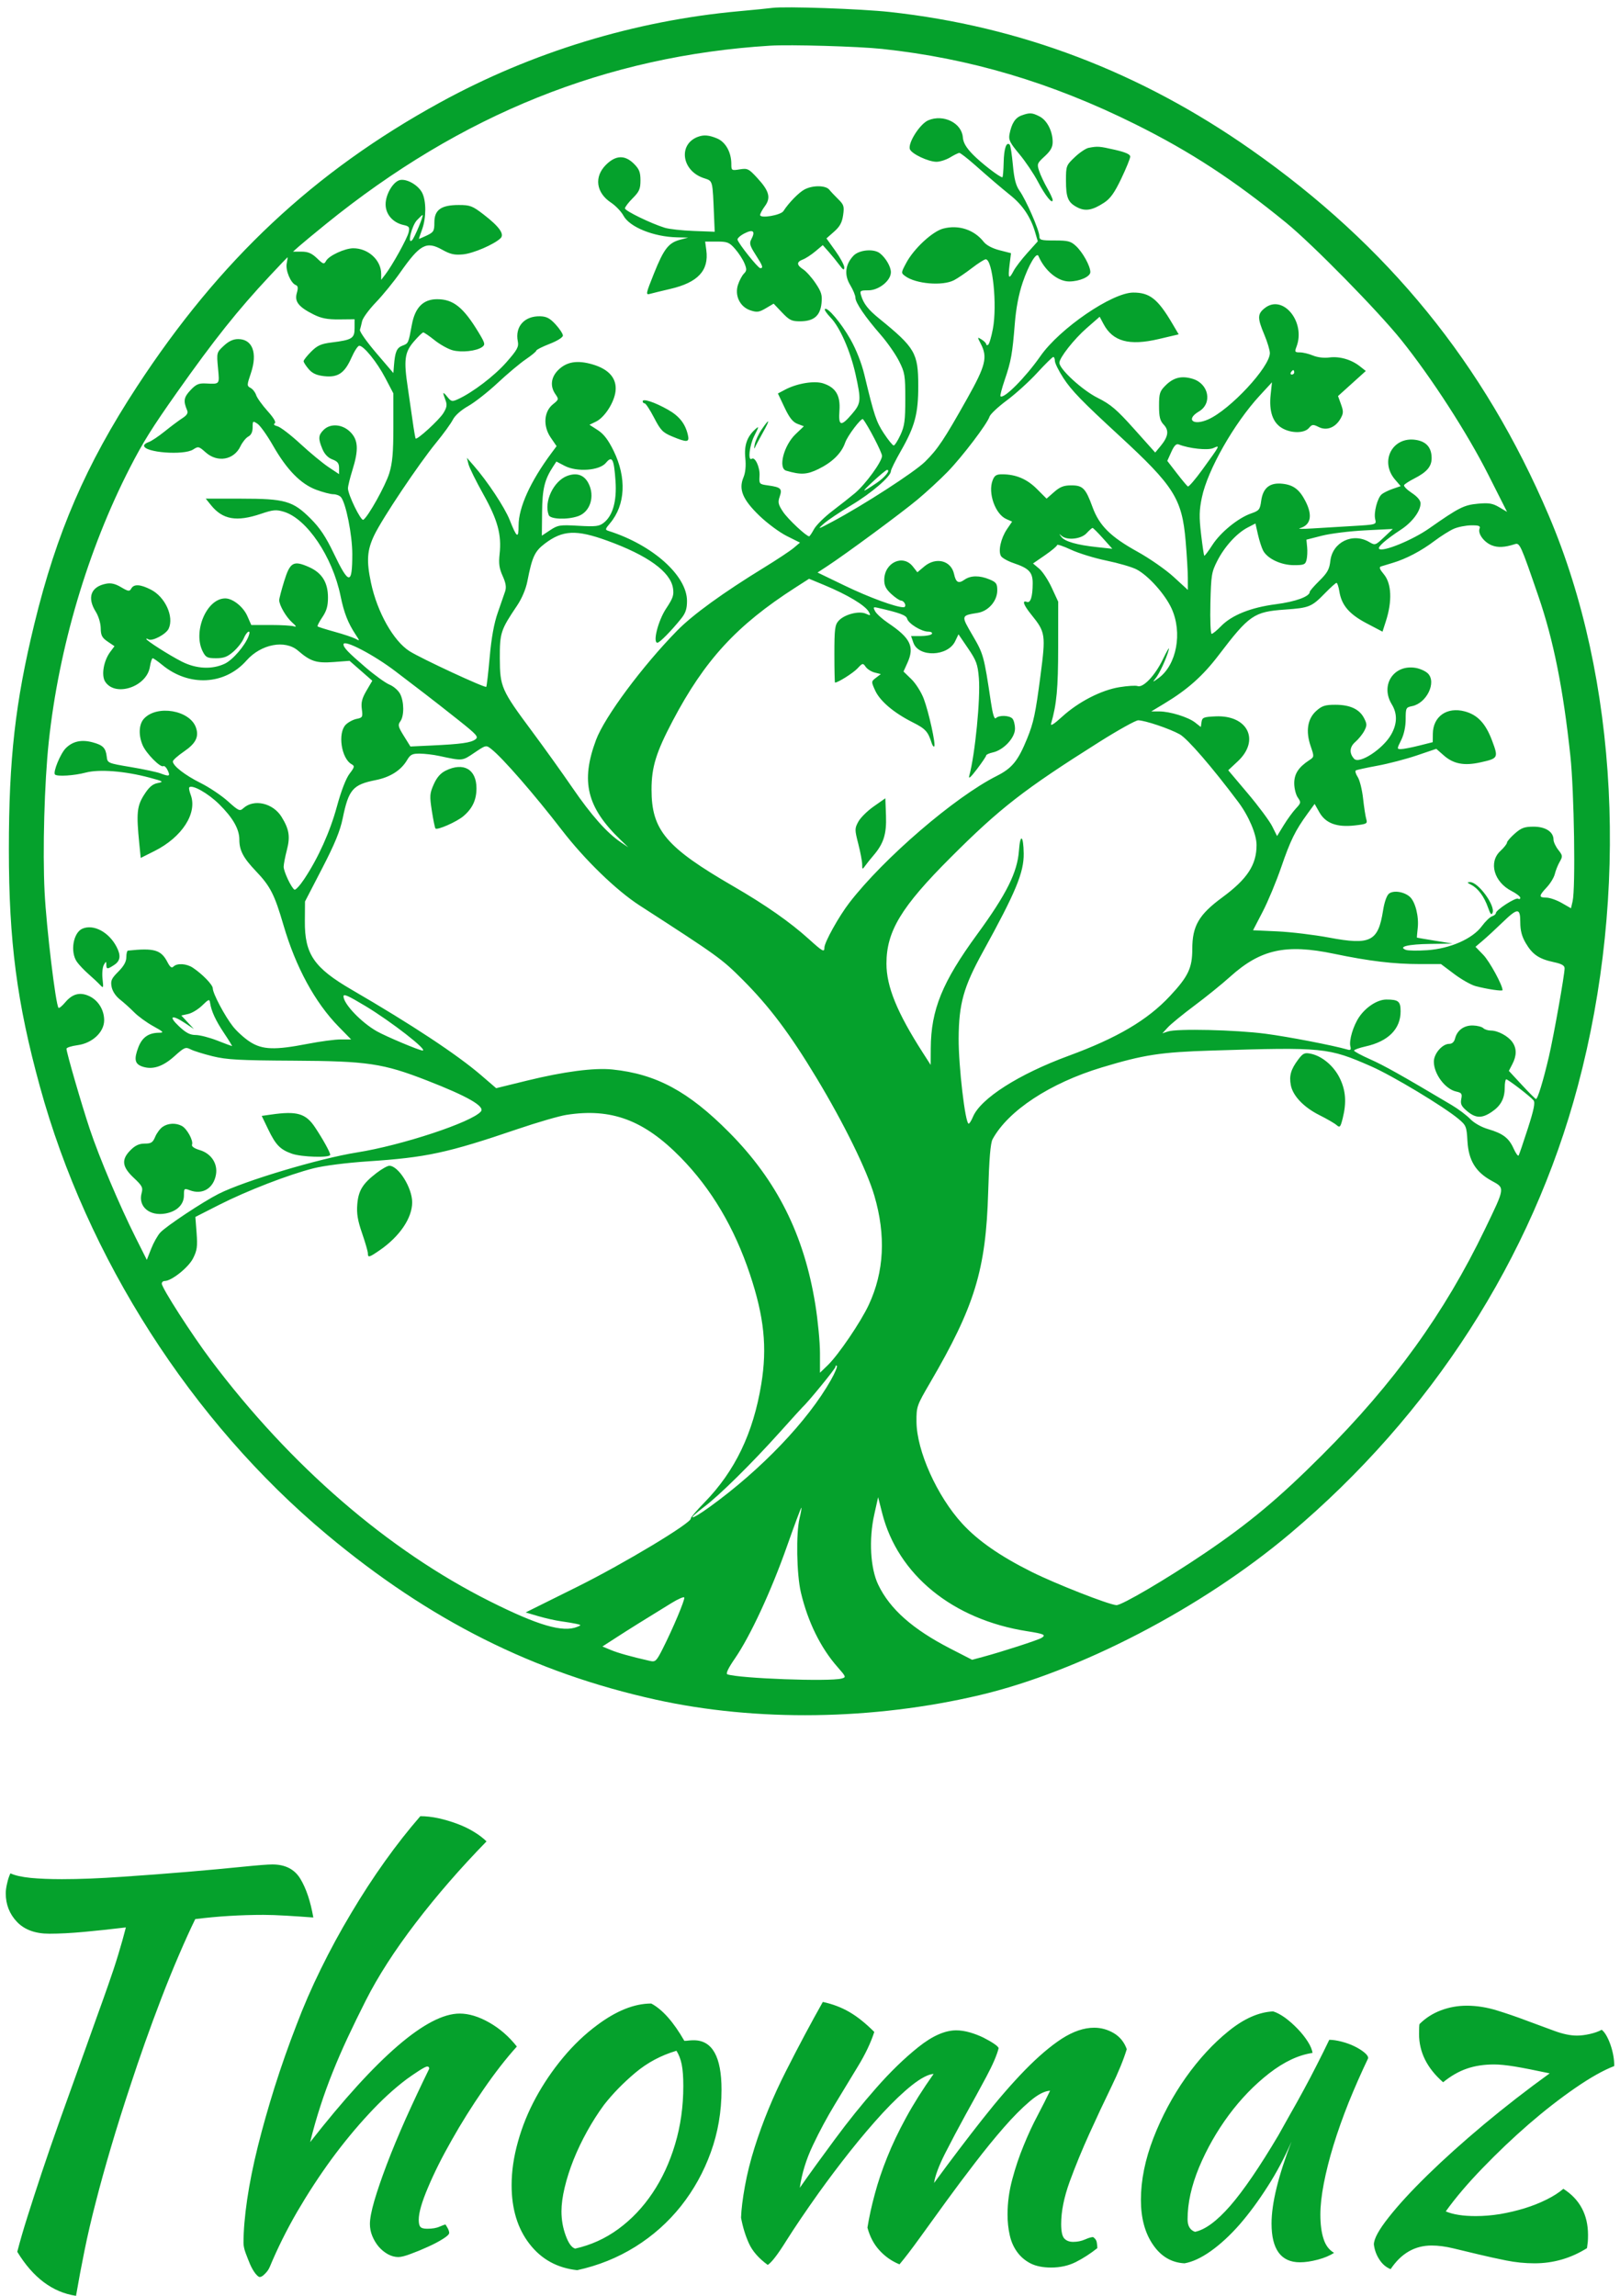 <svg xmlns="http://www.w3.org/2000/svg" width="141" height="199.814" viewBox="0 0 141 199.814" class="editor-view__logo-preview" data-v-719f541d="" data-v-42122950=""><svg id="mark" viewBox="0 0 731 778" width="141" height="150.066" x="0" y="0" data-v-719f541d="" style="fill: rgb(5, 161, 44);"><rect x="0" y="0" width="100%" height="100%" fill="none" data-v-719f541d=""></rect><g data-v-719f541d="">
	<path xmlns="http://www.w3.org/2000/svg" d="M 348.500 3.560 C 346.850 3.785, 340.100 4.459, 333.500 5.058 C 286.435 9.329, 239.991 23.508, 198.500 46.275 C 141.639 77.475, 99.126 117.341, 61.760 174.500 C 38.751 209.696, 25.532 240.272, 15.501 281.500 C 6.883 316.917, 4 342.425, 4 383.260 C 4 424.725, 7.618 452.391, 17.985 490.200 C 39.234 567.698, 86.457 641.429, 147.500 692.413 C 193.944 731.204, 240.847 754.735, 296 766.914 C 341.293 776.915, 394.027 776.178, 442 764.874 C 487.115 754.243, 542.169 725.616, 582 692.078 C 645.947 638.233, 691.238 567.816, 711.963 490.014 C 735.179 402.861, 730.254 306.333, 698.826 232.531 C 669.727 164.197, 626.270 110.810, 564.500 67.509 C 514.523 32.475, 460.446 11.872, 401.500 5.407 C 388.516 3.983, 354.174 2.786, 348.500 3.560 M 347.500 20.608 C 273.743 25.206, 208.143 51.555, 147 101.142 C 141.775 105.379, 136.312 109.904, 134.859 111.196 L 132.218 113.545 136.067 113.545 C 138.974 113.545, 140.677 114.274, 143.027 116.523 C 145.933 119.305, 146.205 119.379, 147.171 117.655 C 148.470 115.339, 155.578 112.051, 159.349 112.022 C 166.107 111.970, 172 117.356, 172 123.585 L 172 126.270 173.838 123.885 C 177.042 119.729, 183.754 107.605, 184.388 104.829 C 184.922 102.490, 184.635 102.079, 182.078 101.517 C 177.261 100.459, 174 96.696, 174 92.196 C 174 87.536, 177.598 81.640, 180.717 81.189 C 183.879 80.732, 188.748 83.613, 190.483 86.967 C 192.374 90.624, 192.369 98.233, 190.471 103.500 C 189.679 105.700, 189.023 107.605, 189.015 107.734 C 189.007 107.862, 190.575 107.217, 192.500 106.299 C 195.697 104.774, 196 104.258, 196 100.338 C 196 94.672, 199.060 92.500, 207.040 92.500 C 212.143 92.500, 213.188 92.902, 218.262 96.816 C 225.324 102.265, 227.758 105.697, 225.849 107.516 C 222.919 110.306, 213.548 114.337, 208.965 114.777 C 205.066 115.152, 203.232 114.742, 199.515 112.664 C 192.390 108.682, 189.486 110.263, 180.580 122.972 C 177.676 127.117, 172.748 133.164, 169.630 136.409 C 166.512 139.655, 163.707 143.478, 163.397 144.905 C 163.087 146.332, 162.645 148.100, 162.416 148.833 C 162.187 149.566, 165.487 154.250, 169.750 159.242 L 177.500 168.317 177.770 164.909 C 178.258 158.748, 179.023 156.942, 181.554 155.980 C 184.310 154.932, 184.275 155.009, 185.850 146.500 C 187.291 138.712, 190.980 134.998, 197.266 135.005 C 204.547 135.014, 209.080 138.642, 215.919 149.936 C 218.882 154.829, 219.048 155.492, 217.584 156.562 C 215.063 158.406, 208.264 159.150, 204.188 158.029 C 202.159 157.471, 198.524 155.436, 196.109 153.507 C 193.694 151.578, 191.388 150, 190.984 150 C 190.580 150, 188.620 151.912, 186.628 154.250 C 182.573 159.009, 182.133 162.524, 184.027 175 C 184.570 178.575, 185.513 185.100, 186.123 189.500 C 186.732 193.900, 187.378 197.661, 187.557 197.859 C 188.225 198.591, 198.135 189.518, 200.047 186.423 C 201.635 183.855, 201.828 182.678, 201.016 180.541 C 199.571 176.743, 199.742 176.460, 201.883 179.103 C 203.599 181.223, 204.018 181.313, 206.633 180.123 C 213.236 177.118, 223.115 169.590, 228.486 163.473 C 233.425 157.848, 234.153 156.514, 233.652 154.012 C 232.320 147.348, 236.653 142.509, 243.773 142.711 C 246.632 142.792, 248.166 143.605, 250.721 146.393 C 252.524 148.361, 254 150.615, 254 151.404 C 254 152.230, 251.460 153.822, 248 155.163 C 244.700 156.443, 242 157.808, 242 158.197 C 242 158.586, 239.863 160.357, 237.250 162.133 C 234.638 163.909, 228.929 168.699, 224.565 172.777 C 220.201 176.855, 214.224 181.550, 211.282 183.210 C 208.045 185.037, 205.307 187.467, 204.347 189.364 C 203.475 191.089, 200.103 195.739, 196.855 199.697 C 189.006 209.262, 172.449 233.989, 168.865 241.500 C 165.617 248.306, 165.298 253.034, 167.416 263 C 170.233 276.256, 177.567 289.255, 184.813 293.834 C 190.125 297.191, 218.824 310.517, 219.416 309.902 C 219.628 309.681, 220.325 303.650, 220.965 296.500 C 221.748 287.747, 222.933 281.213, 224.590 276.500 C 225.944 272.650, 227.443 268.318, 227.921 266.873 C 228.557 264.949, 228.260 263.076, 226.811 259.873 C 225.270 256.466, 224.967 254.285, 225.438 249.999 C 226.399 241.260, 224.582 234.608, 218.044 222.926 C 214.790 217.111, 211.799 211.049, 211.399 209.455 L 210.672 206.557 213.709 210.028 C 219.942 217.151, 227.736 228.927, 229.987 234.619 C 233.206 242.761, 234 243.258, 234 237.130 C 234 228.967, 239.332 217.215, 248.849 204.404 L 251.149 201.308 248.483 197.404 C 244.946 192.223, 245.404 185.685, 249.533 182.392 C 252.145 180.310, 252.193 180.113, 250.632 177.885 C 248.133 174.317, 248.586 170.260, 251.850 166.997 C 255.636 163.211, 260.445 162.406, 267.329 164.407 C 274.793 166.577, 278.400 170.763, 277.752 176.506 C 277.181 181.577, 272.826 188.350, 268.922 190.241 L 265.992 191.660 269.746 194.080 C 272.436 195.814, 274.463 198.469, 276.898 203.446 C 282.814 215.542, 282.217 227.834, 275.315 236.037 C 273.006 238.781, 272.959 239.038, 274.663 239.579 C 294.498 245.878, 310 259.730, 310 271.155 C 310 274.748, 309.373 276.625, 307.321 279.173 C 302.869 284.703, 297.651 290, 296.658 290 C 294.433 290, 296.973 280.010, 300.578 274.581 C 303.705 269.871, 304.175 268.464, 303.667 265.336 C 302.469 257.952, 292.244 250.578, 274.045 243.972 C 259.982 238.867, 253.893 239.158, 245.792 245.319 C 241.273 248.756, 240.109 251.278, 237.973 262.259 C 237.287 265.783, 235.482 270.053, 233.322 273.259 C 225.925 284.240, 225.497 285.547, 225.538 297 C 225.585 309.932, 226.204 311.339, 240.077 330 C 245.597 337.425, 253.800 348.880, 258.306 355.456 C 266.720 367.734, 273.844 375.776, 280 379.945 L 283.500 382.316 279.968 378.908 C 264.777 364.251, 261.936 352.610, 268.966 333.820 C 272.846 323.450, 289.901 300.487, 305.611 284.481 C 312.637 277.322, 326.312 267.412, 344.865 256.034 C 350.565 252.538, 356.525 248.588, 358.108 247.256 L 360.986 244.834 355.023 241.854 C 351.743 240.215, 346.171 236.084, 342.642 232.674 C 335.116 225.402, 333.213 220.819, 335.475 215.405 C 336.377 213.247, 336.670 210.204, 336.311 206.725 C 335.719 200.987, 337.069 197.057, 340.791 193.689 C 342.571 192.078, 342.524 192.403, 340.351 196.691 C 338.148 201.039, 337.361 208.279, 339.231 207 C 340.711 205.987, 342.959 210.882, 342.732 214.622 C 342.504 218.385, 342.573 218.466, 346.500 219.013 C 352.373 219.831, 353.073 220.493, 351.830 224.057 C 350.930 226.640, 351.143 227.617, 353.324 230.914 C 355.484 234.178, 363.811 242, 365.126 242 C 365.356 242, 366.342 240.538, 367.315 238.750 C 368.289 236.963, 372.044 233.250, 375.660 230.500 C 379.277 227.750, 383.838 224.150, 385.796 222.500 C 390.607 218.446, 398 208.268, 398 205.698 C 398 204.136, 391.640 191.876, 389.413 189.145 C 388.730 188.308, 382.441 196.584, 381.352 199.754 C 379.725 204.485, 375.586 208.566, 369.289 211.647 C 364.117 214.178, 361.347 214.317, 354.750 212.379 C 351.014 211.282, 353.656 200.993, 358.976 195.918 L 362.730 192.337 359.863 191.255 C 357.744 190.454, 356.218 188.526, 354.009 183.856 L 351.022 177.540 354.261 175.823 C 359.659 172.962, 367.495 171.678, 371.497 172.999 C 377.140 174.861, 379.271 178.444, 378.784 185.250 C 378.278 192.316, 379.441 192.639, 384.422 186.820 C 388.561 181.985, 388.674 180.742, 386.053 168.893 C 383.734 158.408, 378.983 147.616, 374.769 143.265 C 373.046 141.486, 371.898 139.768, 372.218 139.448 C 373.332 138.334, 379.529 145.678, 383.747 153.111 C 386.371 157.736, 388.769 163.824, 390.024 169.047 C 394.473 187.569, 395.382 190.302, 398.838 195.550 C 400.812 198.547, 402.807 201, 403.270 201 C 403.733 201, 405.100 198.863, 406.306 196.250 C 408.162 192.232, 408.500 189.728, 408.500 180 C 408.500 169.342, 408.292 168.089, 405.653 162.881 C 404.087 159.791, 400.383 154.485, 397.423 151.090 C 390.390 143.027, 386.001 136.586, 385.995 134.320 C 385.992 133.319, 384.929 130.748, 383.633 128.606 C 380.863 124.031, 381.380 119.354, 385.091 115.403 C 387.613 112.719, 394.270 112.094, 397.046 114.282 C 399.696 116.370, 402 120.342, 402 122.821 C 402 126.632, 396.567 131, 391.827 131 C 388.186 131, 387.920 131.182, 388.537 133.250 C 389.661 137.016, 391.740 139.688, 396.655 143.683 C 412.934 156.911, 414.320 159.285, 414.349 174 C 414.374 186.625, 412.844 192.385, 406.531 203.421 C 404.039 207.777, 402 211.904, 402 212.592 C 402 214.988, 393.207 222.538, 384.056 228 C 378.987 231.025, 373.414 234.773, 371.670 236.330 C 368.691 238.989, 368.922 238.935, 375.500 235.435 C 389.569 227.951, 412.643 213.027, 417.413 208.326 C 423.129 202.692, 426.004 198.382, 436.435 179.811 C 444.768 164.976, 445.707 161.201, 442.571 155.137 C 440.935 151.974, 440.941 151.946, 442.956 153.204 C 444.080 153.907, 445 154.849, 445 155.300 C 445 155.750, 445.398 155.872, 445.884 155.571 C 446.371 155.271, 447.331 152.048, 448.017 148.409 C 450.036 137.710, 447.912 117, 444.795 117 C 444.185 117, 441.392 118.769, 438.589 120.931 C 435.786 123.094, 432.145 125.566, 430.497 126.425 C 425.312 129.128, 413.258 128.119, 408.454 124.579 C 406.530 123.161, 406.539 123.067, 409 118.494 C 412.430 112.121, 420.783 104.397, 425.609 103.136 C 432.531 101.326, 439.556 103.623, 443.868 109.105 C 445.074 110.638, 447.778 112.077, 451.005 112.905 L 456.201 114.236 455.529 119.618 C 454.775 125.652, 455.264 126.323, 457.403 122.187 C 458.203 120.640, 460.978 117.016, 463.571 114.133 L 468.284 108.891 467.055 104.695 C 465.132 98.127, 461.528 92.671, 456.305 88.421 C 450.698 83.859, 447.830 81.410, 439.705 74.250 C 436.428 71.362, 433.365 69, 432.898 69 C 432.431 69, 430.575 69.898, 428.774 70.996 C 426.973 72.094, 424.180 72.994, 422.566 72.996 C 418.929 73.001, 411.386 69.449, 410.582 67.353 C 409.531 64.615, 415.101 55.856, 418.903 54.267 C 425.727 51.416, 433.956 55.480, 434.465 61.953 C 434.655 64.371, 435.941 66.582, 438.966 69.690 C 442.687 73.515, 451.076 80, 452.301 80 C 452.544 80, 452.808 76.977, 452.888 73.283 C 453.024 66.987, 454.119 63.785, 455.621 65.287 C 455.980 65.647, 456.623 69.767, 457.049 74.443 C 457.628 80.786, 458.395 83.746, 460.073 86.102 C 462.973 90.176, 468.972 103.904, 468.988 106.505 C 468.999 108.318, 469.663 108.510, 475.917 108.505 C 481.917 108.501, 483.189 108.831, 485.514 111 C 488.587 113.866, 492 120.054, 492 122.759 C 492 124.839, 487.114 127.002, 482.429 126.996 C 477.281 126.990, 471.431 122.134, 468.578 115.500 C 467.729 113.525, 464.149 119.537, 461.479 127.420 C 459.684 132.722, 458.474 139.033, 457.921 145.977 C 456.831 159.668, 456.250 162.915, 453.386 171.334 C 452.076 175.186, 451.202 178.536, 451.445 178.778 C 452.887 180.221, 462.725 170.343, 469.500 160.648 C 478.206 148.190, 501.815 132.034, 511.349 132.010 C 518.779 131.991, 522.448 134.888, 528.944 145.906 L 531.868 150.864 522.790 152.996 C 509.544 156.105, 502.136 154.081, 497.956 146.210 L 496.208 142.920 490.354 148.036 C 484.645 153.025, 478.106 161.324, 478.035 163.669 C 477.950 166.480, 488.345 176.034, 495.243 179.485 C 501.213 182.472, 503.860 184.729, 511.811 193.615 L 521.273 204.190 523.626 201.345 C 527.184 197.042, 527.610 194.278, 525.122 191.630 C 523.426 189.824, 523 188.115, 523 183.109 C 523 177.546, 523.321 176.525, 525.872 173.974 C 529.520 170.326, 533.138 169.425, 538.132 170.921 C 545.463 173.118, 547.188 182.004, 540.994 185.662 C 534.888 189.269, 538.375 192.255, 545.177 189.245 C 555.089 184.857, 573 165.589, 573 159.313 C 573 158.008, 571.875 154.267, 570.500 151 C 567.325 143.457, 567.361 141.648, 570.734 138.994 C 578.884 132.584, 589.272 145.263, 585.025 156.435 C 584.139 158.766, 584.279 159, 586.557 159 C 587.936 159, 590.589 159.637, 592.452 160.416 C 594.460 161.254, 597.455 161.615, 599.803 161.300 C 604.400 160.683, 609.723 162.208, 613.590 165.249 L 616.304 167.385 610.034 173.045 L 603.764 178.706 605.104 182.412 C 606.253 185.589, 606.229 186.501, 604.936 188.809 C 602.637 192.911, 598.665 194.478, 595.091 192.695 C 592.489 191.397, 592.069 191.438, 590.620 193.131 C 588.506 195.600, 582.450 195.572, 578.353 193.074 C 574.272 190.585, 572.569 185.487, 573.356 178.116 L 573.956 172.500 568.423 178.500 C 556.839 191.062, 544.941 211.999, 542.342 224.395 C 541.123 230.211, 541.053 233.214, 541.959 240.950 C 542.568 246.147, 543.218 250.551, 543.404 250.738 C 543.590 250.924, 545.223 248.769, 547.033 245.948 C 550.735 240.180, 558.707 233.688, 564.584 231.657 C 568.155 230.423, 568.552 229.923, 569.088 225.992 C 569.893 220.095, 572.995 217.627, 578.779 218.279 C 583.695 218.833, 586.402 220.911, 589.106 226.210 C 592.394 232.651, 591.473 236.940, 586.500 238.353 C 585.400 238.666, 587.875 238.711, 592 238.453 C 596.125 238.194, 604.370 237.697, 610.322 237.347 C 621.113 236.712, 621.142 236.703, 620.544 234.318 C 619.789 231.313, 621.534 224.632, 623.498 223.002 C 624.314 222.325, 626.567 221.226, 628.506 220.559 L 632.031 219.347 629.516 216.424 C 622.343 208.086, 628.402 196.709, 639.057 198.510 C 643.688 199.292, 646 202.027, 646 206.723 C 646 210.502, 643.848 213.016, 638.109 215.944 C 635.924 217.059, 633.888 218.373, 633.584 218.864 C 633.281 219.354, 634.825 220.942, 637.016 222.392 C 639.577 224.087, 641 225.785, 641 227.146 C 641 230.604, 637.265 235.617, 632.222 238.928 C 625.241 243.510, 621.483 246.816, 622.312 247.645 C 623.875 249.208, 637.320 243.722, 644.832 238.457 C 658.351 228.982, 660.594 227.847, 666.941 227.272 C 671.826 226.829, 673.518 227.108, 676.459 228.843 L 680.035 230.953 671.492 214.041 C 662.066 195.382, 645.951 170.442, 632.373 153.500 C 621.833 140.347, 592.322 110.284, 580.348 100.500 C 556.713 81.188, 537.145 68.410, 512.252 56.033 C 474.446 37.237, 437.590 26.281, 398 22.072 C 387.270 20.931, 356.585 20.041, 347.500 20.608 M 460.901 52.112 C 458.109 53.137, 456.464 55.710, 455.530 60.515 C 455.031 63.085, 455.684 64.414, 459.947 69.515 C 462.699 72.807, 466.499 78.451, 468.391 82.058 C 471.668 88.305, 475 92.422, 475 90.225 C 475 89.663, 473.880 87.246, 472.510 84.852 C 471.141 82.458, 469.518 79, 468.905 77.167 C 467.851 74.015, 467.986 73.655, 471.395 70.532 C 474.072 68.080, 475 66.420, 475 64.083 C 475 59.236, 472.484 54.302, 469.128 52.566 C 465.727 50.807, 464.621 50.746, 460.901 52.112 M 315 61.706 C 305.957 65.012, 307.517 76.956, 317.432 80.320 C 321.793 81.800, 321.493 80.692, 322.224 98.035 L 322.500 104.570 313 104.214 C 307.775 104.019, 301.925 103.373, 300 102.779 C 293.726 100.844, 282 95.141, 282 94.024 C 282 93.424, 283.575 91.358, 285.500 89.433 C 288.473 86.460, 289 85.249, 289 81.390 C 289 77.701, 288.450 76.296, 286.077 73.923 C 281.969 69.815, 277.829 69.971, 273.400 74.400 C 267.995 79.805, 268.970 86.966, 275.718 91.432 C 277.807 92.814, 280.335 95.466, 281.336 97.324 C 284.108 102.473, 294.932 106.848, 305.500 107.091 L 310.500 107.207 306.854 108.178 C 301.660 109.562, 299.534 112.312, 295.089 123.403 C 291.377 132.664, 291.283 133.157, 293.333 132.586 C 294.525 132.254, 298.635 131.253, 302.467 130.362 C 314.933 127.462, 319.943 122.070, 318.711 112.883 L 318.190 109 323.492 109 C 328.238 109, 329.096 109.346, 331.694 112.304 C 333.290 114.122, 335.184 117.031, 335.904 118.769 C 337.022 121.468, 336.991 122.152, 335.687 123.456 C 334.848 124.295, 333.646 126.544, 333.016 128.453 C 331.400 133.349, 333.877 138.474, 338.615 140.038 C 341.565 141.012, 342.540 140.879, 345.569 139.092 L 349.092 137.013 352.891 141.006 C 356.212 144.497, 357.245 144.997, 361.095 144.978 C 367.200 144.947, 370.079 142.527, 370.685 136.917 C 371.088 133.186, 370.679 131.777, 368.049 127.844 C 366.337 125.283, 363.826 122.460, 362.468 121.571 C 359.386 119.552, 359.338 118.202, 362.306 117.074 C 363.575 116.591, 366.108 114.939, 367.935 113.401 L 371.258 110.605 373.879 113.554 C 375.321 115.176, 377.498 117.852, 378.718 119.501 C 380.456 121.850, 380.944 122.104, 380.968 120.673 C 380.986 119.668, 379.182 116.308, 376.961 113.206 L 372.922 107.565 376.365 104.533 C 378.964 102.243, 379.964 100.417, 380.443 97.082 C 381.009 93.141, 380.776 92.368, 378.289 89.930 C 376.755 88.427, 374.920 86.477, 374.211 85.598 C 372.594 83.595, 366.834 83.517, 363.099 85.449 C 360.523 86.781, 355.929 91.470, 353.500 95.246 C 352.297 97.116, 343 98.687, 343 97.021 C 343 96.415, 343.958 94.623, 345.129 93.040 C 347.935 89.245, 347.116 86.166, 341.752 80.347 C 337.862 76.127, 337.311 75.855, 333.786 76.418 C 330.101 77.007, 330 76.942, 330 73.980 C 330 68.701, 327.414 64.071, 323.568 62.464 C 319.963 60.958, 317.616 60.750, 315 61.706 M 491.214 66.710 C 489.957 66.951, 487.144 68.845, 484.964 70.919 C 481.113 74.583, 481 74.881, 481 81.411 C 481 89.224, 481.914 91.387, 486.137 93.571 C 489.771 95.450, 492.953 94.890, 498.218 91.446 C 501.038 89.601, 502.911 86.973, 505.968 80.566 C 508.186 75.920, 510 71.453, 510 70.640 C 510 69.627, 507.806 68.661, 503.053 67.580 C 496.016 65.980, 495.301 65.927, 491.214 66.710 M 188.135 99.357 C 185.812 101.829, 183.679 110.488, 185.902 108.418 C 187.008 107.388, 191.346 97, 190.670 97 C 190.493 97, 189.352 98.060, 188.135 99.357 M 336 105.275 C 334.075 106.251, 332.633 107.548, 332.795 108.159 C 333.293 110.034, 342.058 121, 343.058 121 C 344.554 121, 344.202 119.989, 340.933 114.896 C 338.364 110.893, 338.050 109.775, 338.997 108.006 C 340.975 104.310, 339.877 103.309, 336 105.275 M 121.868 124.343 C 107.294 139.919, 96.713 153.193, 79.908 176.988 C 68.683 192.881, 64.537 199.511, 58.640 211 C 39.632 248.033, 26.547 292.212, 22.002 334.702 C 20.041 353.029, 19.187 383.913, 20.127 402.500 C 20.943 418.625, 25.138 453.471, 26.417 454.750 C 26.692 455.026, 28.060 453.894, 29.456 452.235 C 32.698 448.382, 36.160 447.507, 40.332 449.487 C 44.372 451.404, 47 455.694, 47 460.371 C 47 465.703, 41.644 470.713, 35.001 471.594 C 32.251 471.959, 30 472.683, 30 473.203 C 30 474.891, 36.870 498.581, 40.544 509.562 C 44.795 522.268, 54.025 544.100, 61.138 558.275 L 66.250 568.462 68.199 563.481 C 69.270 560.741, 71.126 557.436, 72.324 556.135 C 74.958 553.272, 91.527 542.280, 98.623 538.688 C 110.146 532.855, 144.097 522.688, 161 520.009 C 181.348 516.784, 212.997 506.323, 217 501.500 C 218.911 499.198, 211.006 494.659, 192.641 487.513 C 172.804 479.795, 165.861 478.765, 132.500 478.591 C 108.084 478.464, 102.315 478.149, 96 476.600 C 91.875 475.588, 87.388 474.187, 86.029 473.486 C 83.745 472.309, 83.189 472.543, 78.706 476.575 C 73.473 481.279, 68.854 482.784, 64.304 481.268 C 60.815 480.106, 60.357 477.972, 62.432 472.540 C 64.146 468.052, 67.056 466.014, 71.797 465.982 C 74.147 465.966, 73.801 465.578, 69.148 463.013 C 66.204 461.391, 62.343 458.586, 60.567 456.781 C 58.791 454.977, 55.905 452.375, 54.153 451 C 52.211 449.475, 50.732 447.240, 50.363 445.271 C 49.843 442.495, 50.267 441.533, 53.379 438.421 C 55.876 435.924, 57 433.899, 57 431.900 C 57 430.305, 57.337 428.964, 57.750 428.920 C 69.602 427.663, 72.690 428.565, 75.564 434.124 C 76.745 436.408, 77.465 436.935, 78.285 436.115 C 79.911 434.489, 84.183 434.751, 87.027 436.651 C 91.367 439.549, 96 444.341, 96.013 445.946 C 96.032 448.283, 101.468 458.541, 105.156 463.196 C 106.944 465.455, 110.429 468.585, 112.900 470.151 C 118.460 473.677, 124.041 473.860, 138.785 470.997 C 144.442 469.899, 151.178 469, 153.754 469 L 158.437 469 152.813 463.250 C 142.096 452.293, 133.465 436.411, 127.920 417.445 C 123.854 403.538, 121.988 399.887, 115.435 393.017 C 109.768 387.076, 108 383.704, 108 378.836 C 108 374.087, 105.089 368.985, 98.880 362.854 C 93.874 357.911, 86.762 353.904, 85.405 355.262 C 85.151 355.515, 85.436 357.018, 86.038 358.601 C 89.179 366.862, 82.176 377.752, 69.706 383.995 L 63.500 387.103 62.867 380.801 C 61.475 366.948, 61.784 363.732, 64.993 358.672 C 67.216 355.167, 68.796 353.791, 71.133 353.323 C 74.042 352.742, 73.759 352.555, 67.390 350.853 C 56.341 347.901, 44.714 346.991, 38.658 348.603 C 33.501 349.976, 25.796 350.463, 24.811 349.478 C 23.795 348.461, 27.255 340.018, 29.683 337.590 C 32.817 334.455, 36.772 333.592, 41.800 334.946 C 46.465 336.202, 47.703 337.461, 48.162 341.420 C 48.496 344.308, 48.614 344.358, 59.010 346.103 C 64.790 347.073, 70.782 348.347, 72.325 348.933 C 76.414 350.488, 76.942 350.275, 75.672 347.585 C 75.046 346.257, 74.149 345.408, 73.680 345.698 C 72.403 346.487, 65.960 339.963, 64.381 336.282 C 62.397 331.658, 62.650 326.752, 65.004 324.226 C 70.868 317.931, 85.626 320.446, 88.394 328.212 C 89.883 332.389, 88.382 335.426, 83.026 339.077 C 80.264 340.960, 78.003 342.978, 78.002 343.563 C 77.998 345.531, 83.451 349.767, 90.536 353.300 C 94.406 355.230, 99.934 358.933, 102.820 361.528 C 107.715 365.930, 108.189 366.139, 109.850 364.636 C 114.577 360.358, 123.186 362.328, 127.044 368.571 C 130.494 374.153, 131.025 377.483, 129.438 383.576 C 128.647 386.613, 128 389.994, 128 391.089 C 128 393.251, 131.423 400.525, 132.858 401.412 C 133.345 401.713, 135.341 399.553, 137.294 396.612 C 143.636 387.060, 148.929 375.293, 152.055 363.796 C 153.929 356.906, 156.122 351.217, 157.707 349.140 C 160.022 346.104, 160.122 345.648, 158.648 344.823 C 153.988 342.215, 152.300 330.700, 156.031 326.969 C 157.148 325.852, 159.349 324.680, 160.922 324.366 C 163.594 323.831, 163.748 323.540, 163.266 319.948 C 162.868 316.977, 163.347 315.084, 165.373 311.627 L 167.996 307.151 162.865 302.663 L 157.734 298.174 150.567 298.716 C 142.800 299.304, 140.114 298.447, 134.500 293.595 C 128.642 288.532, 117.786 290.602, 111.228 298.032 C 101.446 309.117, 85.270 309.963, 73.209 300.020 C 71.193 298.359, 69.254 297, 68.900 297 C 68.546 297, 67.974 298.759, 67.631 300.909 C 66.192 309.904, 52.062 314.603, 47.480 307.609 C 45.618 304.769, 46.735 298.172, 49.763 294.116 L 51.662 291.573 48.581 289.484 C 46.035 287.758, 45.491 286.709, 45.449 283.447 C 45.420 281.190, 44.458 278.002, 43.203 276 C 39.209 269.633, 40.982 264.754, 47.782 263.394 C 50.068 262.936, 51.951 263.364, 54.639 264.950 C 57.917 266.884, 58.446 266.955, 59.222 265.568 C 60.411 263.444, 63.290 263.597, 68.079 266.040 C 74.527 269.330, 78.590 278.214, 76.123 283.628 C 74.959 286.183, 68.648 289.518, 66.956 288.473 C 66.430 288.148, 66 288.070, 66 288.299 C 66 289.031, 76.457 295.691, 82.077 298.539 C 88.584 301.836, 95.722 302.175, 101.449 299.457 C 105.054 297.746, 110.580 291.315, 112.218 286.924 C 113.401 283.753, 111.344 284.754, 109.998 288.005 C 109.314 289.657, 107.218 292.357, 105.342 294.005 C 102.648 296.370, 100.996 297, 97.491 297 C 93.586 297, 92.868 296.645, 91.526 294.050 C 86.882 285.070, 93.235 269.987, 101.654 270.004 C 105.031 270.011, 109.757 273.778, 111.585 277.920 L 113.385 282 122.111 282 C 126.910 282, 131.661 282.276, 132.668 282.614 C 133.940 283.040, 133.686 282.505, 131.836 280.864 C 129.101 278.438, 126.008 273.112, 125.990 270.800 C 125.985 270.085, 126.994 266.219, 128.233 262.208 C 130.879 253.642, 132.418 252.764, 139.384 255.846 C 145.285 258.456, 147.991 262.782, 147.996 269.610 C 147.999 273.443, 147.363 275.660, 145.451 278.478 C 144.048 280.544, 143.084 282.418, 143.308 282.641 C 143.532 282.865, 146.997 283.958, 151.008 285.069 C 155.018 286.181, 159.228 287.587, 160.363 288.194 C 162.421 289.296, 162.422 289.292, 160.513 286.399 C 157.006 281.084, 155.238 276.567, 153.665 268.898 C 150.034 251.197, 138.452 234.013, 128.053 230.898 C 124.604 229.865, 123.225 229.992, 117.716 231.853 C 106.729 235.564, 100.468 234.463, 95.174 227.888 L 92.848 225 108.746 225 C 128.636 225, 132.153 226.007, 140.143 233.989 C 144.332 238.173, 147.012 242.189, 150.539 249.563 C 157.461 264.038, 158.969 264.116, 158.969 250 C 158.969 241.461, 156.102 227.032, 153.870 224.343 C 153.257 223.605, 151.702 223, 150.415 223 C 149.128 223, 145.643 222.090, 142.671 220.978 C 135.685 218.364, 129.439 211.980, 123.214 201.091 C 120.570 196.466, 117.415 192.024, 116.204 191.219 C 114.092 189.817, 114 189.885, 114 192.843 C 114 194.885, 113.337 196.285, 112.041 196.978 C 110.963 197.555, 109.366 199.534, 108.492 201.375 C 105.554 207.567, 98.120 208.866, 92.804 204.116 C 89.745 201.383, 89.450 201.314, 87.177 202.804 C 82.951 205.573, 65 204.187, 65 201.092 C 65 200.566, 65.932 199.839, 67.072 199.477 C 68.211 199.116, 71.474 196.943, 74.322 194.649 C 77.170 192.354, 80.773 189.662, 82.328 188.664 C 84.343 187.373, 84.953 186.369, 84.450 185.176 C 82.654 180.920, 82.911 179.306, 85.894 176.113 C 88.398 173.433, 89.630 172.875, 92.724 173.019 C 99.323 173.325, 99.073 173.634, 98.366 166.033 C 97.724 159.123, 97.746 159.040, 100.965 156.033 C 103.197 153.948, 105.224 153, 107.451 153 C 113.935 153, 116.290 159.251, 113.224 168.330 C 111.366 173.835, 111.360 174.122, 113.074 175.039 C 114.059 175.567, 115.184 177.011, 115.573 178.249 C 115.963 179.487, 118.265 182.710, 120.689 185.411 C 123.574 188.627, 124.701 190.567, 123.953 191.029 C 123.249 191.464, 123.730 191.966, 125.205 192.337 C 126.523 192.667, 131.178 196.238, 135.550 200.271 C 139.923 204.304, 145.637 209.027, 148.250 210.768 L 153 213.932 153 211.185 C 153 209.048, 152.330 208.186, 149.983 207.299 C 148.009 206.554, 146.452 204.933, 145.483 202.612 C 143.519 197.913, 143.611 196.389, 146 194 C 149.074 190.926, 154.494 191.340, 158.077 194.923 C 161.664 198.510, 161.904 202.936, 159.013 212.161 C 157.920 215.647, 157.020 219.327, 157.013 220.338 C 156.993 223.161, 162.867 235.200, 163.940 234.537 C 166.091 233.208, 173.970 219.077, 175.671 213.500 C 177.095 208.828, 177.500 204.181, 177.500 192.500 L 177.500 177.500 173.838 170.500 C 170.109 163.373, 164.142 156, 162.103 156 C 161.482 156, 159.897 158.438, 158.579 161.417 C 155.495 168.390, 152.477 170.427, 146.263 169.726 C 142.827 169.339, 140.953 168.484, 139.283 166.543 C 138.027 165.083, 137 163.479, 137 162.978 C 137 162.477, 138.533 160.534, 140.406 158.660 C 143.193 155.874, 144.864 155.122, 149.591 154.532 C 158.901 153.369, 160 152.684, 160 148.050 L 160 144.050 153.041 144.116 C 147.722 144.165, 145.014 143.648, 141.555 141.920 C 134.753 138.523, 132.827 136.089, 133.922 132.271 C 134.597 129.920, 134.482 129.015, 133.462 128.624 C 131.172 127.745, 128.756 121.970, 129.378 118.862 C 129.692 117.288, 129.849 116.042, 129.725 116.093 C 129.601 116.144, 126.065 119.857, 121.868 124.343 M 468 168.239 C 464.425 172.135, 458.270 177.718, 454.322 180.647 C 450.374 183.576, 446.855 186.882, 446.502 187.994 C 445.468 191.251, 434.290 205.967, 427.637 212.830 C 424.261 216.311, 418.125 221.975, 414 225.417 C 406.656 231.544, 381.711 249.948, 373.203 255.516 L 368.907 258.327 381.203 264.264 C 392.142 269.546, 404.272 274, 407.715 274 C 408.391 274, 408.680 273.329, 408.362 272.500 C 408.045 271.675, 407.259 271, 406.616 271 C 405.972 271, 403.995 269.675, 402.223 268.056 C 399.794 265.838, 399 264.270, 399 261.691 C 399 253.869, 407.417 249.901, 411.906 255.607 L 413.956 258.214 417.055 255.607 C 422.333 251.166, 429.157 252.883, 430.498 258.990 C 431.347 262.858, 432.483 263.475, 435.221 261.558 C 438.002 259.610, 442.038 259.571, 446.532 261.449 C 449.546 262.708, 450 263.353, 450 266.372 C 450 271.149, 446.012 275.748, 441.190 276.532 C 433.566 277.771, 433.591 277.663, 438.871 286.702 C 443.785 295.113, 443.991 295.865, 447.126 316.767 C 447.966 322.371, 448.694 324.706, 449.383 324.017 C 450.777 322.623, 455.336 322.736, 456.800 324.200 C 457.460 324.860, 458 326.944, 458 328.832 C 458 332.925, 452.840 338.437, 448.017 339.496 C 446.358 339.861, 445 340.473, 445 340.856 C 445 341.240, 443.131 344.017, 440.846 347.027 C 437.988 350.792, 436.905 351.720, 437.373 350 C 439.991 340.383, 442.469 315.137, 441.698 305.939 C 441.175 299.695, 440.577 298.058, 436.801 292.517 L 432.500 286.205 430.993 289.353 C 427.693 296.247, 414.483 296.693, 412.146 289.988 L 411.104 287 415.493 287 C 417.907 287, 420.160 286.550, 420.500 286 C 420.844 285.444, 420.093 284.998, 418.809 284.996 C 415.793 284.991, 409.911 281.376, 409.335 279.173 C 408.923 277.598, 406.011 276.515, 396.141 274.263 C 394.008 273.777, 393.890 273.926, 394.906 275.825 C 395.524 276.980, 398.161 279.359, 400.765 281.112 C 410.864 287.911, 412.748 291.797, 409.471 299.065 L 407.695 303.002 411.263 306.467 C 413.225 308.373, 415.736 312.351, 416.842 315.308 C 419.128 321.417, 422.333 336.001, 421.559 336.774 C 421.278 337.056, 420.775 336.434, 420.442 335.393 C 418.725 330.020, 417.671 328.863, 411.786 325.893 C 403.247 321.584, 397.043 316.303, 394.875 311.500 C 393.088 307.538, 393.092 307.484, 395.261 305.826 L 397.451 304.151 394.702 303.461 C 393.190 303.082, 391.363 301.928, 390.640 300.897 C 389.380 299.098, 389.230 299.127, 386.914 301.609 C 384.988 303.672, 378.129 308.002, 376.790 308 C 376.630 307.999, 376.500 302.198, 376.500 295.107 C 376.500 283.825, 376.738 281.951, 378.409 280.103 C 381.018 277.216, 387.613 275.502, 390.700 276.909 C 392.828 277.879, 392.964 277.802, 392.072 276.134 C 390.496 273.190, 382.477 268.365, 371.791 263.931 L 365.082 261.147 358.791 265.189 C 332.424 282.128, 317.988 297.824, 303.530 325.274 C 296.043 339.488, 294.001 346.116, 293.995 356.218 C 293.984 374.586, 300.500 382.287, 331 399.952 C 345.381 408.282, 356.551 416.092, 364.943 423.686 C 371.224 429.370, 372 429.798, 372 427.573 C 372 425.188, 378.511 413.482, 383.270 407.313 C 398.763 387.227, 430.806 359.658, 449.743 350.122 C 456.708 346.615, 459.389 343.308, 463.526 333.129 C 466.386 326.089, 467.268 321.926, 469.480 305 C 471.928 286.275, 471.779 285.266, 465.368 277.332 C 461.841 272.967, 461.052 270.699, 463.369 271.588 C 465.018 272.221, 465.967 269.195, 465.986 263.240 C 466.002 258.201, 464.359 256.447, 457.427 254.106 C 454.810 253.223, 452.230 251.786, 451.693 250.913 C 450.326 248.693, 451.621 242.838, 454.376 238.778 L 456.699 235.355 454.074 234.193 C 449.097 231.990, 445.714 222.439, 447.896 216.750 C 448.750 214.522, 449.573 214.001, 452.225 214.006 C 458.392 214.016, 463.388 216.124, 467.872 220.609 L 472.250 224.987 475.660 221.994 C 478.319 219.659, 480.019 219, 483.380 219 C 488.615 219, 489.870 220.282, 492.983 228.805 C 496.039 237.175, 501.131 242.221, 513.318 248.961 C 518.719 251.947, 526.031 257.042, 529.568 260.284 L 536 266.177 535.991 260.839 C 535.987 257.902, 535.536 250.325, 534.990 244 C 533.351 225.022, 529.749 219.322, 505 196.533 C 488.221 181.083, 483.515 176.231, 479.845 170.595 C 477.730 167.347, 476 163.860, 476 162.845 C 476 161.830, 475.663 161.035, 475.250 161.078 C 474.837 161.121, 471.575 164.343, 468 168.239 M 582.500 168 C 582.160 168.550, 582.359 169, 582.941 169 C 583.523 169, 584 168.550, 584 168 C 584 167.450, 583.802 167, 583.559 167 C 583.316 167, 582.840 167.450, 582.500 168 M 290 181.070 C 290 181.581, 290.401 182, 290.891 182 C 291.381 182, 293.291 184.911, 295.135 188.468 C 298.098 194.183, 299.059 195.173, 303.378 196.968 C 310.077 199.752, 311.186 199.639, 310.400 196.250 C 309.213 191.137, 306.521 187.739, 301.346 184.821 C 295.406 181.472, 290 179.685, 290 181.070 M 343.699 193.750 C 342.284 195.813, 340.870 198.850, 340.557 200.500 C 340.244 202.150, 340.271 202.825, 340.616 202 C 340.962 201.175, 342.573 198.137, 344.196 195.250 C 347.637 189.128, 347.388 188.374, 343.699 193.750 M 528.530 203.934 L 526.719 207.950 531.005 213.506 C 533.362 216.562, 535.612 219.260, 536.005 219.503 C 536.397 219.746, 539.370 216.288, 542.609 211.820 C 550.681 200.688, 550.651 200.746, 547.526 202.170 C 545.062 203.293, 536.615 202.413, 531.921 200.545 C 530.769 200.087, 529.851 201.004, 528.530 203.934 M 273.396 208.854 C 270.484 212.359, 260.335 213.087, 254.783 210.189 L 251.067 208.250 249.611 210.471 C 245.715 216.417, 244.713 220.546, 244.607 231.099 L 244.500 241.698 248.258 239.211 C 251.752 236.898, 252.650 236.760, 261.031 237.238 C 268.838 237.683, 270.368 237.499, 272.444 235.865 C 276.512 232.665, 278.362 226.106, 277.743 217.076 C 277.052 207, 276.229 205.444, 273.396 208.854 M 394 217.189 C 388.296 222.477, 388.618 222.610, 395.630 217.865 C 399.354 215.344, 402.046 211.930, 400.219 212.045 C 399.823 212.070, 397.025 214.385, 394 217.189 M 256 214.706 C 249.793 216.975, 245.311 226.434, 247.607 232.418 C 248.338 234.323, 255.992 234.596, 260.881 232.892 C 266.333 230.991, 268.557 223.912, 265.537 218.072 C 263.586 214.299, 260.293 213.137, 256 214.706 M 563 238.016 C 558.081 240.571, 552.622 246.549, 549.317 253 C 546.699 258.111, 546.477 259.472, 546.174 272.250 C 545.995 279.813, 546.245 286, 546.728 286 C 547.212 286, 549.097 284.464, 550.917 282.586 C 555.804 277.543, 564.402 274.096, 575.757 272.626 C 584.628 271.477, 591 269.145, 591 267.047 C 591 266.650, 592.975 264.378, 595.388 262 C 598.970 258.470, 599.871 256.838, 600.290 253.120 C 601.251 244.594, 610.382 240.159, 617.869 244.582 C 620.475 246.121, 620.654 246.063, 624.518 242.418 L 628.489 238.673 615.995 239.300 C 609.123 239.645, 600.350 240.731, 596.500 241.714 L 589.500 243.500 589.829 246.865 C 590.011 248.716, 589.890 251.304, 589.560 252.615 C 589.028 254.738, 588.402 255, 583.867 255 C 578.075 255, 571.929 252.105, 569.976 248.456 C 569.302 247.197, 568.245 243.924, 567.626 241.182 L 566.500 236.198 563 238.016 M 656.035 238.581 C 654.130 239.408, 650.176 241.892, 647.250 244.101 C 641.309 248.587, 634.506 252.162, 628.500 253.957 C 626.300 254.614, 623.898 255.344, 623.163 255.578 C 622.192 255.887, 622.535 256.847, 624.413 259.079 C 627.923 263.250, 628.281 271.196, 625.366 280.256 L 623.835 285.012 616.683 281.256 C 608.809 277.121, 605.356 273.080, 604.357 266.829 C 604.020 264.723, 603.446 263, 603.080 263 C 602.715 263, 600.410 265.060, 597.958 267.577 C 591.833 273.865, 590.845 274.271, 579.745 275.053 C 565.819 276.035, 563.693 277.500, 549.893 295.624 C 542.765 304.986, 535.891 311.111, 525.447 317.409 L 519.500 320.995 523.068 320.997 C 527.910 321.001, 536.161 323.553, 539.291 326.014 L 541.857 328.032 542.178 325.766 C 542.467 323.735, 543.123 323.472, 548.500 323.230 C 563.033 322.576, 568.688 334.027, 558.521 343.520 L 554.216 347.540 563.043 357.995 C 567.898 363.746, 572.857 370.426, 574.064 372.842 L 576.257 377.233 579.242 372.367 C 580.883 369.690, 583.351 366.298, 584.725 364.829 C 587.086 362.305, 587.135 362.030, 585.612 359.856 C 584.725 358.590, 584 355.696, 584 353.424 C 584 349.164, 585.940 346.184, 590.787 343 C 593.048 341.515, 593.054 341.452, 591.414 336.671 C 589.097 329.913, 589.994 324.289, 593.954 320.750 C 596.526 318.452, 597.941 318, 602.565 318 C 609.183 318, 613.415 319.967, 615.509 324.017 C 616.859 326.628, 616.873 327.343, 615.621 329.750 C 614.834 331.262, 612.998 333.531, 611.541 334.791 C 608.939 337.040, 608.749 339.911, 611.039 342.377 C 613.392 344.910, 624.061 337.926, 627.728 331.453 C 630.509 326.544, 630.600 322.032, 628.004 317.774 C 622.740 309.141, 628.861 299.742, 638.707 301.340 C 640.727 301.668, 643.253 302.808, 644.319 303.875 C 648.318 307.873, 643.744 317.301, 637.168 318.616 C 634.424 319.165, 634.286 319.449, 634.286 324.519 C 634.286 327.846, 633.529 331.375, 632.268 333.922 C 630.296 337.908, 630.294 338, 632.170 338 C 633.225 338, 636.881 337.297, 640.294 336.438 L 646.500 334.876 646.544 331.077 C 646.634 323.232, 652.936 318.829, 660.974 320.993 C 666.762 322.552, 670.391 326.446, 673.292 334.211 C 676.201 341.998, 676.086 342.206, 667.866 344.022 C 660.681 345.609, 655.846 344.682, 651.527 340.889 L 648.096 337.877 639.298 340.863 C 634.459 342.506, 626.467 344.591, 621.538 345.497 C 616.609 346.403, 612.227 347.360, 611.799 347.624 C 611.372 347.888, 611.753 349.220, 612.647 350.584 C 613.541 351.948, 614.631 356.312, 615.069 360.282 C 615.507 364.252, 616.161 368.464, 616.521 369.642 C 617.125 371.616, 616.720 371.835, 611.338 372.444 C 603.227 373.362, 598.162 371.487, 595.353 366.525 L 593.206 362.732 590.014 367.116 C 584.477 374.718, 582.286 379.172, 578.139 391.254 C 575.921 397.719, 572.151 406.773, 569.762 411.374 L 565.419 419.740 576.460 420.248 C 582.532 420.528, 593.014 421.791, 599.752 423.054 C 618.439 426.558, 621.875 424.832, 624.083 410.836 C 624.690 406.984, 625.752 403.986, 626.791 403.188 C 628.855 401.603, 633.632 402.357, 636.189 404.671 C 638.643 406.892, 640.313 413.534, 639.726 418.740 C 639.462 421.083, 639.303 423.034, 639.373 423.075 C 639.443 423.116, 643.100 423.738, 647.500 424.455 L 655.500 425.761 645.500 425.896 C 635.407 426.032, 630.679 427.172, 634.357 428.584 C 635.348 428.964, 639.705 429.032, 644.038 428.735 C 654.356 428.028, 664.442 423.594, 668.627 417.926 C 670.207 415.785, 672.288 413.771, 673.250 413.449 C 674.212 413.128, 675 412.467, 675 411.981 C 675 410.585, 683.905 404.823, 685.008 405.505 C 685.554 405.842, 686 405.651, 686 405.079 C 686 404.508, 684.245 403.145, 682.101 402.051 C 674.123 397.982, 671.598 389.046, 677 384 C 678.650 382.459, 680 380.750, 680 380.202 C 680 379.655, 681.591 377.811, 683.535 376.104 C 686.473 373.523, 687.907 373, 692.035 373 C 697.411 373, 701 375.348, 701 378.865 C 701 379.891, 701.969 381.963, 703.154 383.469 C 705.150 386.006, 705.196 386.403, 703.790 388.854 C 702.955 390.309, 701.966 392.783, 701.591 394.352 C 701.217 395.921, 699.583 398.621, 697.960 400.352 C 694.302 404.254, 694.269 404.997, 697.750 405.012 C 699.263 405.019, 702.386 406.102, 704.691 407.420 L 708.881 409.817 709.612 406.658 C 710.996 400.682, 710.323 357.082, 708.599 341 C 705.335 310.546, 700.981 288.815, 694.171 269 C 686.139 245.629, 685.769 244.814, 683.529 245.535 C 678.902 247.022, 675.809 247.164, 673.035 246.014 C 669.562 244.576, 666.778 240.741, 667.618 238.552 C 668.102 237.292, 667.393 237.007, 663.857 237.039 C 661.461 237.061, 657.941 237.755, 656.035 238.581 M 490.286 240.606 C 487.804 243.289, 481.447 243.934, 478.998 241.750 C 477.806 240.687, 477.794 240.761, 478.915 242.243 C 480.506 244.346, 485.929 245.901, 495.096 246.880 L 501.916 247.609 497.708 242.906 C 495.394 240.320, 493.275 238.205, 493 238.207 C 492.725 238.209, 491.504 239.289, 490.286 240.606 M 477 245.931 C 477 246.385, 474.555 248.440, 471.566 250.499 L 466.133 254.241 468.911 256.579 C 470.439 257.864, 472.997 261.748, 474.595 265.208 L 477.500 271.500 477.484 292 C 477.470 310.620, 476.809 317.754, 474.291 326.478 C 473.909 327.801, 475.545 326.789, 479.231 323.420 C 486.597 316.688, 496.927 311.370, 505.205 310.047 C 508.840 309.466, 512.468 309.242, 513.267 309.549 C 515.782 310.514, 521.209 304.808, 524.709 297.518 C 526.562 293.658, 527.788 291.625, 527.432 293 C 526.362 297.141, 523.034 304.300, 521.212 306.383 C 519.899 307.883, 520.265 307.785, 522.779 305.960 C 530.940 300.038, 533.657 285.484, 528.645 274.535 C 525.675 268.048, 518.060 259.582, 512.767 256.881 C 510.687 255.820, 504.601 254.051, 499.242 252.950 C 493.884 251.849, 486.688 249.633, 483.250 248.027 C 479.813 246.420, 477 245.477, 477 245.931 M 155 290.741 C 155 292.199, 157.147 294.436, 165 301.162 C 169.125 304.694, 173.984 308.192, 175.797 308.933 C 177.611 309.675, 179.748 311.546, 180.547 313.091 C 182.374 316.625, 182.424 323.038, 180.643 325.473 C 179.457 327.096, 179.657 327.923, 182.239 332.078 L 185.192 336.828 194.846 336.370 C 208.081 335.742, 212.431 335.137, 214.482 333.637 C 216.057 332.485, 215.283 331.599, 206.867 324.906 C 201.715 320.809, 194.861 315.441, 191.635 312.978 C 188.409 310.515, 182.513 306.011, 178.533 302.969 C 168.616 295.387, 155 288.313, 155 290.741 M 496 334.803 C 462.039 356.224, 451.248 364.611, 428.933 386.930 C 406.610 409.257, 400 420.197, 400 434.818 C 400 445.145, 404.819 456.940, 416.417 475 L 419.949 480.500 419.992 473 C 420.091 455.635, 425.176 443.134, 440.888 421.630 C 454.163 403.461, 459.079 393.624, 459.780 383.828 C 460.346 375.913, 461.802 376.753, 461.930 385.068 C 462.061 393.622, 458.372 402.517, 443.502 429.500 C 434.793 445.304, 432.671 452.880, 432.577 468.500 C 432.503 481.034, 435.547 507, 437.092 507 C 437.458 507, 438.324 505.631, 439.017 503.959 C 442.455 495.659, 459.667 484.673, 482.240 476.371 C 504.143 468.317, 517.756 460.292, 527.883 449.466 C 536.159 440.619, 538 436.755, 538 428.236 C 538 417.793, 540.949 412.707, 551.507 404.937 C 562.828 396.606, 567 390.240, 567 381.294 C 567 376.460, 563.483 368.190, 558.733 361.852 C 546.916 346.086, 535.842 333.281, 532.332 331.323 C 527.774 328.780, 516.527 324.995, 513.585 325.013 C 512.438 325.021, 504.525 329.426, 496 334.803 M 214.034 339.663 C 208.440 343.430, 208.911 343.389, 198 341.051 C 195.525 340.521, 191.685 340.068, 189.466 340.044 C 186.026 340.006, 185.171 340.440, 183.667 342.986 C 180.949 347.587, 176.085 350.678, 169.500 351.989 C 159.196 354.040, 157.316 356.222, 154.642 369.228 C 153.465 374.953, 151.054 380.821, 145.340 391.863 L 137.627 406.769 137.563 415.635 C 137.457 430.525, 141.662 436.670, 158.752 446.601 C 185.907 462.382, 206.297 475.858, 217.138 485.188 L 223.890 490.999 237.741 487.598 C 254.476 483.489, 268.131 481.709, 276.374 482.563 C 296.128 484.610, 310.660 492.440, 329 510.920 C 350.570 532.654, 362.830 557.127, 367.895 588.561 C 369.053 595.744, 370 605.620, 370 610.507 L 370 619.392 373.559 615.946 C 378.348 611.310, 388.415 596.480, 392.014 588.761 C 398.967 573.847, 399.806 557.478, 394.539 539.500 C 391.170 528, 380.804 506.885, 368.518 486.500 C 356.390 466.377, 347.157 454.101, 335.028 441.972 C 325.628 432.571, 324.005 431.403, 288.664 408.583 C 278.110 401.769, 263.891 387.986, 253.502 374.500 C 241.132 358.444, 226.828 342.012, 221.727 338 C 219.323 336.109, 219.306 336.113, 214.034 339.663 M 201.108 347.716 C 198.768 348.869, 197.095 350.791, 195.713 353.915 C 193.891 358.034, 193.815 359.117, 194.870 365.903 C 195.508 370.006, 196.238 373.571, 196.493 373.826 C 197.339 374.672, 206.034 370.842, 209.075 368.283 C 213.161 364.845, 215 360.935, 215 355.685 C 215 347.092, 209.167 343.746, 201.108 347.716 M 394.283 363.847 C 391.414 365.856, 388.276 368.959, 387.310 370.743 C 385.639 373.827, 385.638 374.315, 387.285 380.743 C 388.237 384.459, 389.027 388.625, 389.040 390 C 389.063 392.438, 389.100 392.451, 390.518 390.500 C 391.318 389.400, 392.903 387.422, 394.040 386.105 C 398.712 380.692, 400.095 376.349, 399.790 368.059 L 399.500 360.194 394.283 363.847 M 663.904 399.265 C 666.999 400.856, 669.749 404.595, 671.473 409.558 C 672.487 412.478, 673.011 413.070, 673.493 411.840 C 674.784 408.551, 667.031 397.985, 663.349 398.015 C 661.843 398.027, 661.946 398.259, 663.904 399.265 M 677.922 416.250 C 674.937 419.137, 670.986 422.783, 669.143 424.351 L 665.791 427.202 669.319 430.851 C 672.147 433.776, 678 444.497, 678 446.752 C 678 447.355, 670.961 446.308, 665.824 444.941 C 663.803 444.403, 659.466 441.946, 656.187 439.482 L 650.226 435 640.837 435 C 628.948 435, 617.830 433.672, 602 430.360 C 580.187 425.797, 568.809 428.317, 555 440.771 C 551.425 443.995, 544.225 449.822, 539 453.721 C 533.775 457.619, 528.375 462.033, 527 463.529 L 524.500 466.248 527 465.415 C 531.083 464.054, 557.548 464.664, 571 466.430 C 581.374 467.791, 601.462 471.667, 608.167 473.601 C 609.406 473.959, 609.707 473.595, 609.339 472.188 C 608.637 469.503, 610.596 462.895, 613.272 458.925 C 616.333 454.382, 621.580 451, 625.566 451 C 631.041 451, 632 451.799, 631.996 456.357 C 631.989 464.289, 626.433 469.865, 616.268 472.139 C 613.371 472.788, 611 473.636, 611 474.025 C 611 474.414, 614.263 476.181, 618.250 477.952 C 624.589 480.768, 632.241 485.064, 655 498.585 C 658.025 500.382, 661.812 503.225, 663.415 504.903 C 665.121 506.688, 668.440 508.572, 671.415 509.443 C 678.166 511.420, 680.857 513.462, 682.990 518.227 C 683.966 520.407, 684.991 521.810, 685.267 521.345 C 685.544 520.880, 687.414 515.392, 689.423 509.149 C 692.151 500.674, 692.799 497.463, 691.979 496.474 C 690.510 494.705, 680.490 487, 679.658 487 C 679.296 487, 678.993 488.688, 678.985 490.750 C 678.966 495.690, 677.222 498.934, 673.088 501.720 C 668.672 504.696, 665.864 504.598, 661.985 501.334 C 659.422 499.177, 658.922 498.140, 659.369 495.905 C 659.850 493.500, 659.556 493.061, 657.101 492.522 C 652.116 491.427, 647 484.589, 647 479.020 C 647 475.415, 650.818 471, 653.935 471 C 655.247 471, 656.177 470.144, 656.571 468.574 C 657.502 464.865, 660.630 462.593, 664.650 462.707 C 666.607 462.763, 668.701 463.301, 669.304 463.904 C 669.907 464.507, 671.457 465, 672.750 465 C 675.909 465, 680.527 467.486, 682.439 470.217 C 684.425 473.052, 684.421 476.286, 682.425 480.144 L 680.851 483.189 686.675 489.477 C 689.879 492.936, 692.755 495.818, 693.067 495.883 C 693.809 496.036, 696.361 487.695, 698.903 476.816 C 701.076 467.512, 706 439.837, 706 436.925 C 706 435.622, 704.696 434.886, 700.972 434.087 C 694.429 432.684, 691.470 430.659, 688.459 425.520 C 686.706 422.530, 686 419.841, 686 416.162 C 686 409.524, 684.862 409.537, 677.922 416.250 M 37.235 418.999 C 33.033 420.757, 31.556 429.494, 34.703 433.986 C 35.639 435.323, 37.971 437.786, 39.885 439.459 C 41.798 441.131, 44.130 443.317, 45.066 444.315 C 46.683 446.038, 46.744 445.905, 46.268 441.684 C 45.992 439.239, 46.256 436.398, 46.853 435.370 C 47.844 433.664, 47.942 433.653, 47.970 435.250 C 48.007 437.407, 48.424 437.423, 51.535 435.385 C 54.328 433.555, 54.641 431.127, 52.589 427.200 C 49.118 420.556, 42.263 416.895, 37.235 418.999 M 155 449.550 C 155 452.933, 162.978 461.310, 170 465.300 C 174.146 467.655, 189.227 474, 190.681 474 C 193.309 474, 176.448 460.880, 164.901 453.940 C 157.071 449.234, 155 448.316, 155 449.550 M 91.241 453.673 C 89.448 455.418, 86.594 457.150, 84.899 457.522 L 81.817 458.199 84.658 461.248 L 87.500 464.296 83.518 461.648 C 77.471 457.627, 75.840 458.427, 80.711 463.025 C 83.894 466.029, 85.741 467, 88.272 467 C 90.114 467, 94.491 468.125, 98 469.500 C 101.509 470.875, 104.522 472, 104.697 472 C 104.872 472, 103.285 469.413, 101.169 466.250 C 97.319 460.494, 95.352 456.250, 94.797 452.500 C 94.526 450.679, 94.209 450.783, 91.241 453.673 M 547 474.013 C 523.641 474.743, 516.232 475.875, 497.182 481.629 C 473.836 488.681, 454.970 501.072, 447.897 514 C 446.925 515.776, 446.346 522.724, 445.898 538 C 444.872 572.931, 439.851 589.373, 419.631 624 C 413.676 634.199, 413.501 634.701, 413.548 641.500 C 413.639 654.615, 422.812 675.046, 434.179 687.454 C 441.250 695.172, 451.256 702.132, 465.500 709.243 C 476.272 714.620, 500.124 723.983, 503.745 724.256 C 506.042 724.429, 526.415 712.458, 543.500 700.896 C 563.734 687.204, 576.988 676.129, 596.562 656.559 C 628.945 624.182, 651.840 592.434, 670.031 554.680 C 679.265 535.517, 679.182 536.124, 673.044 532.763 C 665.845 528.821, 662.654 523.560, 662.160 514.820 C 661.792 508.309, 661.565 507.748, 658.135 504.875 C 651.458 499.283, 628.333 485.364, 618.701 481.140 C 599.374 472.663, 597.185 472.446, 547 474.013 M 585.743 478.150 C 582.489 482.492, 581.661 485.377, 582.454 489.608 C 583.363 494.450, 588.303 499.624, 595.413 503.180 C 598.761 504.855, 602.230 506.866, 603.122 507.651 C 604.577 508.931, 604.859 508.617, 605.872 504.596 C 607.679 497.419, 607.255 491.904, 604.467 486.309 C 601.731 480.820, 596.458 476.442, 591.352 475.420 C 588.664 474.883, 587.921 475.245, 585.743 478.150 M 122.299 502.900 L 118.097 503.500 121.017 509.567 C 124.402 516.599, 126.415 518.672, 131.684 520.551 C 136.034 522.103, 149 522.482, 149 521.057 C 149 519.952, 145.772 514.103, 142.169 508.680 C 137.977 502.371, 134.036 501.224, 122.299 502.900 M 255.573 503.043 C 252.313 503.554, 242.413 506.432, 233.573 509.439 C 201.828 520.235, 192.496 522.249, 166 524.015 C 156.336 524.659, 146.185 525.955, 141.500 527.141 C 130.179 530.009, 111.330 537.307, 98.830 543.663 L 88.161 549.089 88.709 556.333 C 89.174 562.485, 88.929 564.219, 87.082 567.840 C 84.989 571.941, 77.370 578, 74.304 578 C 73.587 578, 73 578.530, 73 579.177 C 73 581.130, 86.567 602.236, 95.210 613.730 C 131.103 661.462, 175.024 699.440, 221.003 722.502 C 242.796 733.433, 253.980 736.702, 260.500 734.044 C 262.374 733.280, 262.343 733.194, 260 732.678 C 258.625 732.374, 255.505 731.854, 253.068 731.522 C 250.630 731.190, 246.059 730.159, 242.910 729.231 L 237.184 727.543 260.384 716.022 C 281.497 705.537, 312.316 686.990, 311.718 685.129 C 311.598 684.756, 314.344 681.537, 317.819 677.975 C 331.665 663.788, 339.891 646.671, 343.519 624.500 C 346.230 607.935, 344.813 594.211, 338.408 575 C 331.372 553.895, 320.964 536.351, 307.094 522.218 C 290.546 505.356, 275.804 499.869, 255.573 503.043 M 73.360 508.460 C 72.214 509.263, 70.709 511.288, 70.016 512.960 C 68.957 515.517, 68.209 516, 65.302 516 C 62.816 516, 61.026 516.820, 58.923 518.923 C 54.660 523.186, 55.029 526.449, 60.338 531.430 C 64.165 535.021, 64.585 535.834, 63.900 538.340 C 62.240 544.418, 67.487 548.871, 74.733 547.533 C 79.862 546.587, 83 543.480, 83 539.350 C 83 536.185, 83.110 536.091, 85.674 537.066 C 91.340 539.220, 96.352 536.212, 97.448 530 C 98.324 525.037, 95.309 520.472, 90.130 518.921 C 87.626 518.171, 86.346 517.263, 86.655 516.457 C 87.335 514.685, 84.382 509.275, 82.055 508.030 C 79.340 506.576, 75.800 506.752, 73.360 508.460 M 169.921 529.250 C 163.643 534.068, 161.733 537.170, 161.218 543.387 C 160.872 547.555, 161.387 550.660, 163.382 556.437 C 164.822 560.606, 166 564.689, 166 565.509 C 166 567.560, 166.526 567.422, 171.343 564.108 C 180.338 557.920, 185.989 549.582, 185.989 542.500 C 185.989 535.931, 179.783 526, 175.678 526 C 174.840 526, 172.250 527.462, 169.921 529.250 M 377 616.713 C 377 617.536, 364.521 632.812, 362.062 635 C 361.753 635.275, 357.260 640.225, 352.077 646 C 339.275 660.265, 324.703 674.654, 317.723 679.921 C 309.404 686.199, 311.520 686.230, 320.200 679.957 C 343.514 663.107, 364.481 641.169, 374.930 622.691 C 376.736 619.496, 377.941 616.608, 377.607 616.274 C 377.273 615.940, 377 616.138, 377 616.713 M 394.503 683.342 C 391.998 694.602, 392.731 707.624, 396.287 715.037 C 401.570 726.048, 411.841 735.137, 428.910 743.905 L 438.654 748.910 443.577 747.587 C 452.130 745.288, 468.440 740.005, 469.971 739.038 C 472.137 737.669, 471.181 737.225, 463.471 736.016 C 429.884 730.752, 405.136 710.582, 398.056 682.700 L 396.238 675.543 394.503 683.342 M 355.086 697.752 C 348.010 717.846, 338.537 738.263, 331.642 748.277 C 328.553 752.765, 327.403 755.197, 328.238 755.479 C 333.790 757.351, 374.265 758.840, 379.736 757.373 C 381.893 756.795, 381.827 756.611, 377.888 752.137 C 370.272 743.488, 364.501 731.729, 361.381 718.500 C 359.467 710.387, 359.141 691.786, 360.794 685.027 C 361.395 682.567, 361.764 680.430, 361.612 680.279 C 361.460 680.127, 358.524 687.990, 355.086 697.752 M 302.990 723.314 C 289.980 731.306, 284.118 734.966, 278.168 738.812 L 271.837 742.905 275.567 744.464 C 278.873 745.845, 284.715 747.481, 293.229 749.409 C 295.765 749.984, 296.180 749.586, 299.122 743.764 C 303.682 734.736, 309.109 721.827, 308.770 720.811 C 308.611 720.333, 306.010 721.459, 302.990 723.314" stroke="none" fill="inherit" fill-rule="evenodd"></path>
</g></svg><svg id="name" viewBox="0 0 140.99 42.044" width="140" height="41.749" x="0.5" y="158.066" data-v-719f541d="" style="fill: rgb(5, 161, 44);"><rect x="0" y="0" width="100%" height="100%" fill="none" data-v-719f541d=""></rect><g data-v-719f541d=""><path xmlns="http://www.w3.org/2000/svg" d="M3.82 10.30L3.82 10.30Q1.98 10.30 0.99 9.27Q0 8.23 0 6.76L0 6.76Q0 6.39 0.12 5.89Q0.23 5.38 0.41 5.01L0.41 5.01Q1.01 5.29 2.19 5.41Q3.36 5.52 4.92 5.52L4.92 5.52Q7.27 5.52 10.23 5.31Q13.20 5.11 15.92 4.88Q18.63 4.65 20.70 4.44Q22.77 4.23 23.37 4.23L23.37 4.23Q25.07 4.23 25.83 5.50Q26.59 6.76 26.96 8.88L26.96 8.88Q25.76 8.79 24.59 8.72Q23.41 8.65 22.59 8.65L22.59 8.65Q21.11 8.65 19.62 8.74Q18.12 8.83 16.61 9.02L16.61 9.02Q15.96 10.35 15.18 12.17Q14.40 13.98 13.64 15.96Q12.88 17.94 12.19 19.89Q11.50 21.85 10.99 23.41L10.99 23.41Q9.98 26.45 9.22 29.03Q8.46 31.60 7.89 33.83Q7.31 36.06 6.90 38.09Q6.49 40.11 6.16 42.04L6.16 42.04Q3.08 41.58 1.01 38.18L1.01 38.18Q1.38 36.75 1.91 35.08Q2.44 33.40 3.15 31.26Q3.86 29.12 4.83 26.40Q5.80 23.69 7.04 20.24L7.04 20.24Q7.50 18.95 8.00 17.55Q8.51 16.15 8.99 14.77Q9.48 13.39 9.87 12.10Q10.26 10.81 10.53 9.75L10.53 9.75Q8.60 9.98 6.88 10.14Q5.15 10.30 3.82 10.30ZM20.84 37.40L20.84 37.40Q20.84 35.79 21.16 33.60Q21.48 31.42 22.10 28.93Q22.72 26.45 23.57 23.74Q24.43 21.02 25.48 18.31L25.48 18.31Q26.40 15.87 27.62 13.39Q28.84 10.90 30.27 8.51Q31.69 6.12 33.23 3.96Q34.78 1.79 36.34 0L36.34 0Q37.08 0 37.93 0.18Q38.78 0.37 39.58 0.67Q40.39 0.97 41.05 1.38Q41.72 1.79 42.14 2.21L42.14 2.21Q38.69 5.75 35.93 9.36Q33.17 12.97 31.56 16.15L31.56 16.15Q30.68 17.89 29.97 19.41Q29.26 20.93 28.66 22.43Q28.06 23.92 27.58 25.41Q27.09 26.91 26.68 28.57L26.68 28.57Q35.51 17.30 39.79 17.30L39.79 17.30Q40.99 17.30 42.37 18.08Q43.75 18.86 44.80 20.19L44.80 20.19Q43.38 21.76 41.86 23.97Q40.34 26.17 39.08 28.41Q37.81 30.64 37.01 32.55Q36.20 34.45 36.20 35.37L36.20 35.37Q36.20 35.83 36.34 35.99Q36.48 36.16 36.94 36.16L36.94 36.16Q37.63 36.16 38.04 35.97Q38.46 35.79 38.55 35.79L38.55 35.79Q38.78 36.16 38.82 36.29Q38.87 36.43 38.87 36.52L38.87 36.52Q38.87 36.71 38.32 37.05Q37.77 37.40 37.01 37.74Q36.25 38.09 35.51 38.36Q34.78 38.64 34.41 38.64L34.41 38.64Q33.95 38.64 33.49 38.39Q33.03 38.13 32.68 37.72Q32.34 37.31 32.13 36.80Q31.92 36.29 31.92 35.74L31.92 35.74Q31.92 35.05 32.31 33.70Q32.71 32.34 33.40 30.52Q34.09 28.70 35.05 26.54Q36.02 24.38 37.12 22.13L37.12 22.13Q37.12 21.94 36.94 21.94L36.94 21.94Q36.80 21.94 36.22 22.31Q35.65 22.68 35.14 23.05L35.14 23.05Q33.49 24.29 31.81 26.11Q30.13 27.92 28.54 30.08Q26.96 32.25 25.55 34.66Q24.15 37.08 23.14 39.51L23.14 39.51Q23.00 39.84 22.72 40.11Q22.45 40.39 22.26 40.39L22.26 40.39Q22.13 40.39 21.87 40.07Q21.62 39.74 21.41 39.26Q21.21 38.78 21.02 38.27Q20.84 37.77 20.84 37.40ZM50.09 39.79L50.09 39.79Q47.47 39.51 45.91 37.49Q44.34 35.47 44.34 32.34L44.34 32.34Q44.34 30.50 44.90 28.52Q45.45 26.54 46.46 24.68Q47.47 22.82 48.85 21.16Q50.23 19.50 51.84 18.31L51.84 18.31Q54.37 16.42 56.58 16.42L56.58 16.42Q58.05 17.20 59.48 19.69L59.48 19.69Q59.71 19.69 59.89 19.66Q60.08 19.64 60.31 19.64L60.31 19.64Q62.74 19.64 62.74 23.97L62.74 23.97Q62.74 26.86 61.80 29.46Q60.86 32.06 59.18 34.18Q57.50 36.29 55.18 37.74Q52.85 39.19 50.09 39.79ZM52.44 25.30L52.44 25.30Q51.66 26.36 50.97 27.60Q50.28 28.84 49.77 30.11Q49.27 31.37 48.99 32.55Q48.71 33.72 48.71 34.64L48.71 34.64Q48.71 35.74 49.08 36.75Q49.45 37.77 49.91 37.90L49.91 37.90Q51.98 37.44 53.70 36.18Q55.43 34.91 56.69 33.03Q57.96 31.14 58.67 28.75Q59.39 26.36 59.39 23.64L59.39 23.64Q59.39 22.45 59.25 21.76Q59.11 21.07 58.79 20.56L58.79 20.56Q56.76 21.16 55.18 22.49Q53.59 23.83 52.44 25.30ZM91.54 24.06L91.54 24.06Q90.80 24.10 89.75 25.00Q88.69 25.90 87.47 27.30Q86.25 28.70 84.94 30.41Q83.63 32.11 82.41 33.79Q81.19 35.47 80.13 36.94Q79.07 38.41 78.34 39.28L78.34 39.28Q77.33 38.87 76.59 38.06Q75.85 37.26 75.53 36.06L75.53 36.06Q75.76 34.64 76.18 33.10Q76.59 31.56 77.26 29.90Q77.92 28.24 78.91 26.43Q79.90 24.61 81.33 22.59L81.33 22.59Q80.64 22.63 79.44 23.57Q78.25 24.52 76.87 26.01Q75.49 27.51 74.01 29.37Q72.54 31.23 71.25 33.03L71.25 33.03Q69.55 35.42 68.42 37.21Q67.30 39.01 66.79 39.33L66.79 39.33Q65.60 38.46 65.14 37.44Q64.68 36.43 64.45 35.19L64.45 35.19Q64.49 34.09 64.79 32.43Q65.09 30.77 65.64 29.03L65.64 29.03Q66.70 25.67 68.38 22.36Q70.06 19.04 71.62 16.28L71.62 16.28Q72.91 16.56 73.94 17.16Q74.98 17.76 76.13 18.91L76.13 18.91Q75.67 20.33 74.70 21.92Q73.74 23.51 72.68 25.25Q71.62 27.00 70.75 28.84Q69.87 30.68 69.60 32.57L69.60 32.57Q70.89 30.73 72.66 28.34Q74.43 25.94 76.29 23.83Q78.15 21.71 79.99 20.24Q81.83 18.77 83.31 18.77L83.31 18.77Q83.86 18.77 84.50 18.95Q85.15 19.14 85.70 19.41Q86.25 19.69 86.62 19.94Q86.99 20.19 87.03 20.33L87.03 20.33Q86.80 21.25 85.95 22.84Q85.10 24.43 84.13 26.17Q83.17 27.92 82.34 29.55Q81.51 31.19 81.37 32.15L81.37 32.15Q83.63 29.07 85.61 26.56Q87.58 24.06 89.33 22.26Q91.08 20.47 92.57 19.50Q94.07 18.54 95.40 18.54L95.40 18.54Q96.32 18.54 97.13 19.02Q97.93 19.50 98.26 20.42L98.26 20.42Q97.84 21.80 96.90 23.74Q95.96 25.67 94.99 27.81Q94.02 29.95 93.26 32.02Q92.51 34.09 92.51 35.74L92.51 35.74Q92.51 36.71 92.78 37.01Q93.06 37.31 93.56 37.31L93.56 37.31Q94.12 37.31 94.60 37.10Q95.08 36.89 95.31 36.89L95.31 36.89Q95.59 37.08 95.63 37.35Q95.68 37.63 95.68 37.86L95.68 37.86Q94.76 38.59 93.79 39.08Q92.83 39.56 91.63 39.56L91.63 39.56Q90.53 39.56 89.81 39.19Q89.10 38.82 88.64 38.18Q88.18 37.54 88.00 36.71Q87.81 35.88 87.81 34.91L87.81 34.91Q87.81 33.35 88.23 31.81Q88.64 30.27 89.22 28.87Q89.79 27.46 90.44 26.24Q91.08 25.02 91.54 24.06ZM116.01 19.60L116.01 19.60Q116.47 19.60 117.09 19.76Q117.71 19.92 118.22 20.17Q118.73 20.42 119.07 20.70Q119.42 20.98 119.42 21.21L119.42 21.21Q118.50 23.14 117.71 25.09Q116.93 27.05 116.38 28.84Q115.83 30.64 115.53 32.20Q115.23 33.76 115.23 34.91L115.23 34.91Q115.23 36.20 115.51 37.05Q115.78 37.90 116.43 38.27L116.43 38.27Q115.87 38.64 115 38.87Q114.13 39.10 113.44 39.10L113.44 39.10Q110.95 39.10 110.95 35.70L110.95 35.70Q110.95 33.07 112.70 28.52L112.70 28.52Q111.78 30.64 110.58 32.50Q109.39 34.36 108.15 35.79Q106.90 37.21 105.64 38.11Q104.37 39.01 103.32 39.19L103.32 39.19Q101.61 39.10 100.56 37.56Q99.50 36.02 99.50 33.63L99.50 33.63Q99.50 31.05 100.60 28.20Q101.71 25.35 103.43 22.91Q105.16 20.47 107.18 18.84Q109.20 17.20 111.09 17.11L111.09 17.11Q111.55 17.25 112.13 17.66Q112.70 18.08 113.23 18.63Q113.76 19.18 114.13 19.76Q114.49 20.33 114.54 20.75L114.54 20.75Q112.70 21.02 110.74 22.54Q108.79 24.06 107.20 26.20Q105.62 28.34 104.60 30.77Q103.59 33.21 103.59 35.33L103.59 35.33Q103.59 36.20 104.24 36.43L104.24 36.43Q105.57 36.16 107.32 34.16Q109.07 32.15 111.55 27.97L111.55 27.97Q112.01 27.14 112.58 26.13Q113.16 25.12 113.76 24.01Q114.36 22.91 114.93 21.78Q115.51 20.65 116.01 19.60ZM119.92 37.54L119.92 37.54Q119.92 36.80 121.21 35.17Q122.50 33.53 124.64 31.44Q126.78 29.35 129.56 27.02Q132.34 24.70 135.33 22.54L135.33 22.54Q133.40 22.13 132.27 21.94Q131.15 21.76 130.46 21.76L130.46 21.76Q129.12 21.76 128.06 22.13Q127.01 22.49 125.99 23.32L125.99 23.32Q123.88 21.48 123.88 19.09L123.88 19.09Q123.88 18.35 123.92 18.22L123.92 18.22Q124.71 17.43 125.79 17.02Q126.87 16.61 128.06 16.61L128.06 16.61Q129.35 16.61 130.69 17.02Q132.02 17.43 133.31 17.92Q134.60 18.40 135.72 18.81Q136.85 19.23 137.72 19.23L137.72 19.23Q138.23 19.23 138.85 19.09Q139.47 18.95 139.89 18.72L139.89 18.72Q140.30 19.04 140.65 20.01Q140.99 20.98 140.99 21.90L140.99 21.90Q139.56 22.45 137.56 23.83Q135.56 25.21 133.49 27.00Q131.42 28.80 129.47 30.82Q127.51 32.84 126.22 34.64L126.22 34.64Q127.19 35.05 128.85 35.05L128.85 35.05Q129.90 35.05 131.01 34.87Q132.11 34.68 133.15 34.36Q134.18 34.04 135.06 33.60Q135.93 33.17 136.53 32.66L136.53 32.66Q138.69 34.04 138.69 36.71L138.69 36.71Q138.69 37.08 138.67 37.31Q138.64 37.54 138.60 37.86L138.60 37.86Q136.48 39.19 134.00 39.19L134.00 39.19Q132.76 39.19 131.51 38.94Q130.27 38.69 129.10 38.41Q127.93 38.13 126.89 37.88Q125.86 37.63 124.98 37.63L124.98 37.63Q122.77 37.63 121.39 39.70L121.39 39.70Q120.80 39.47 120.41 38.87Q120.01 38.27 119.92 37.54Z"></path></g></svg><!----></svg>